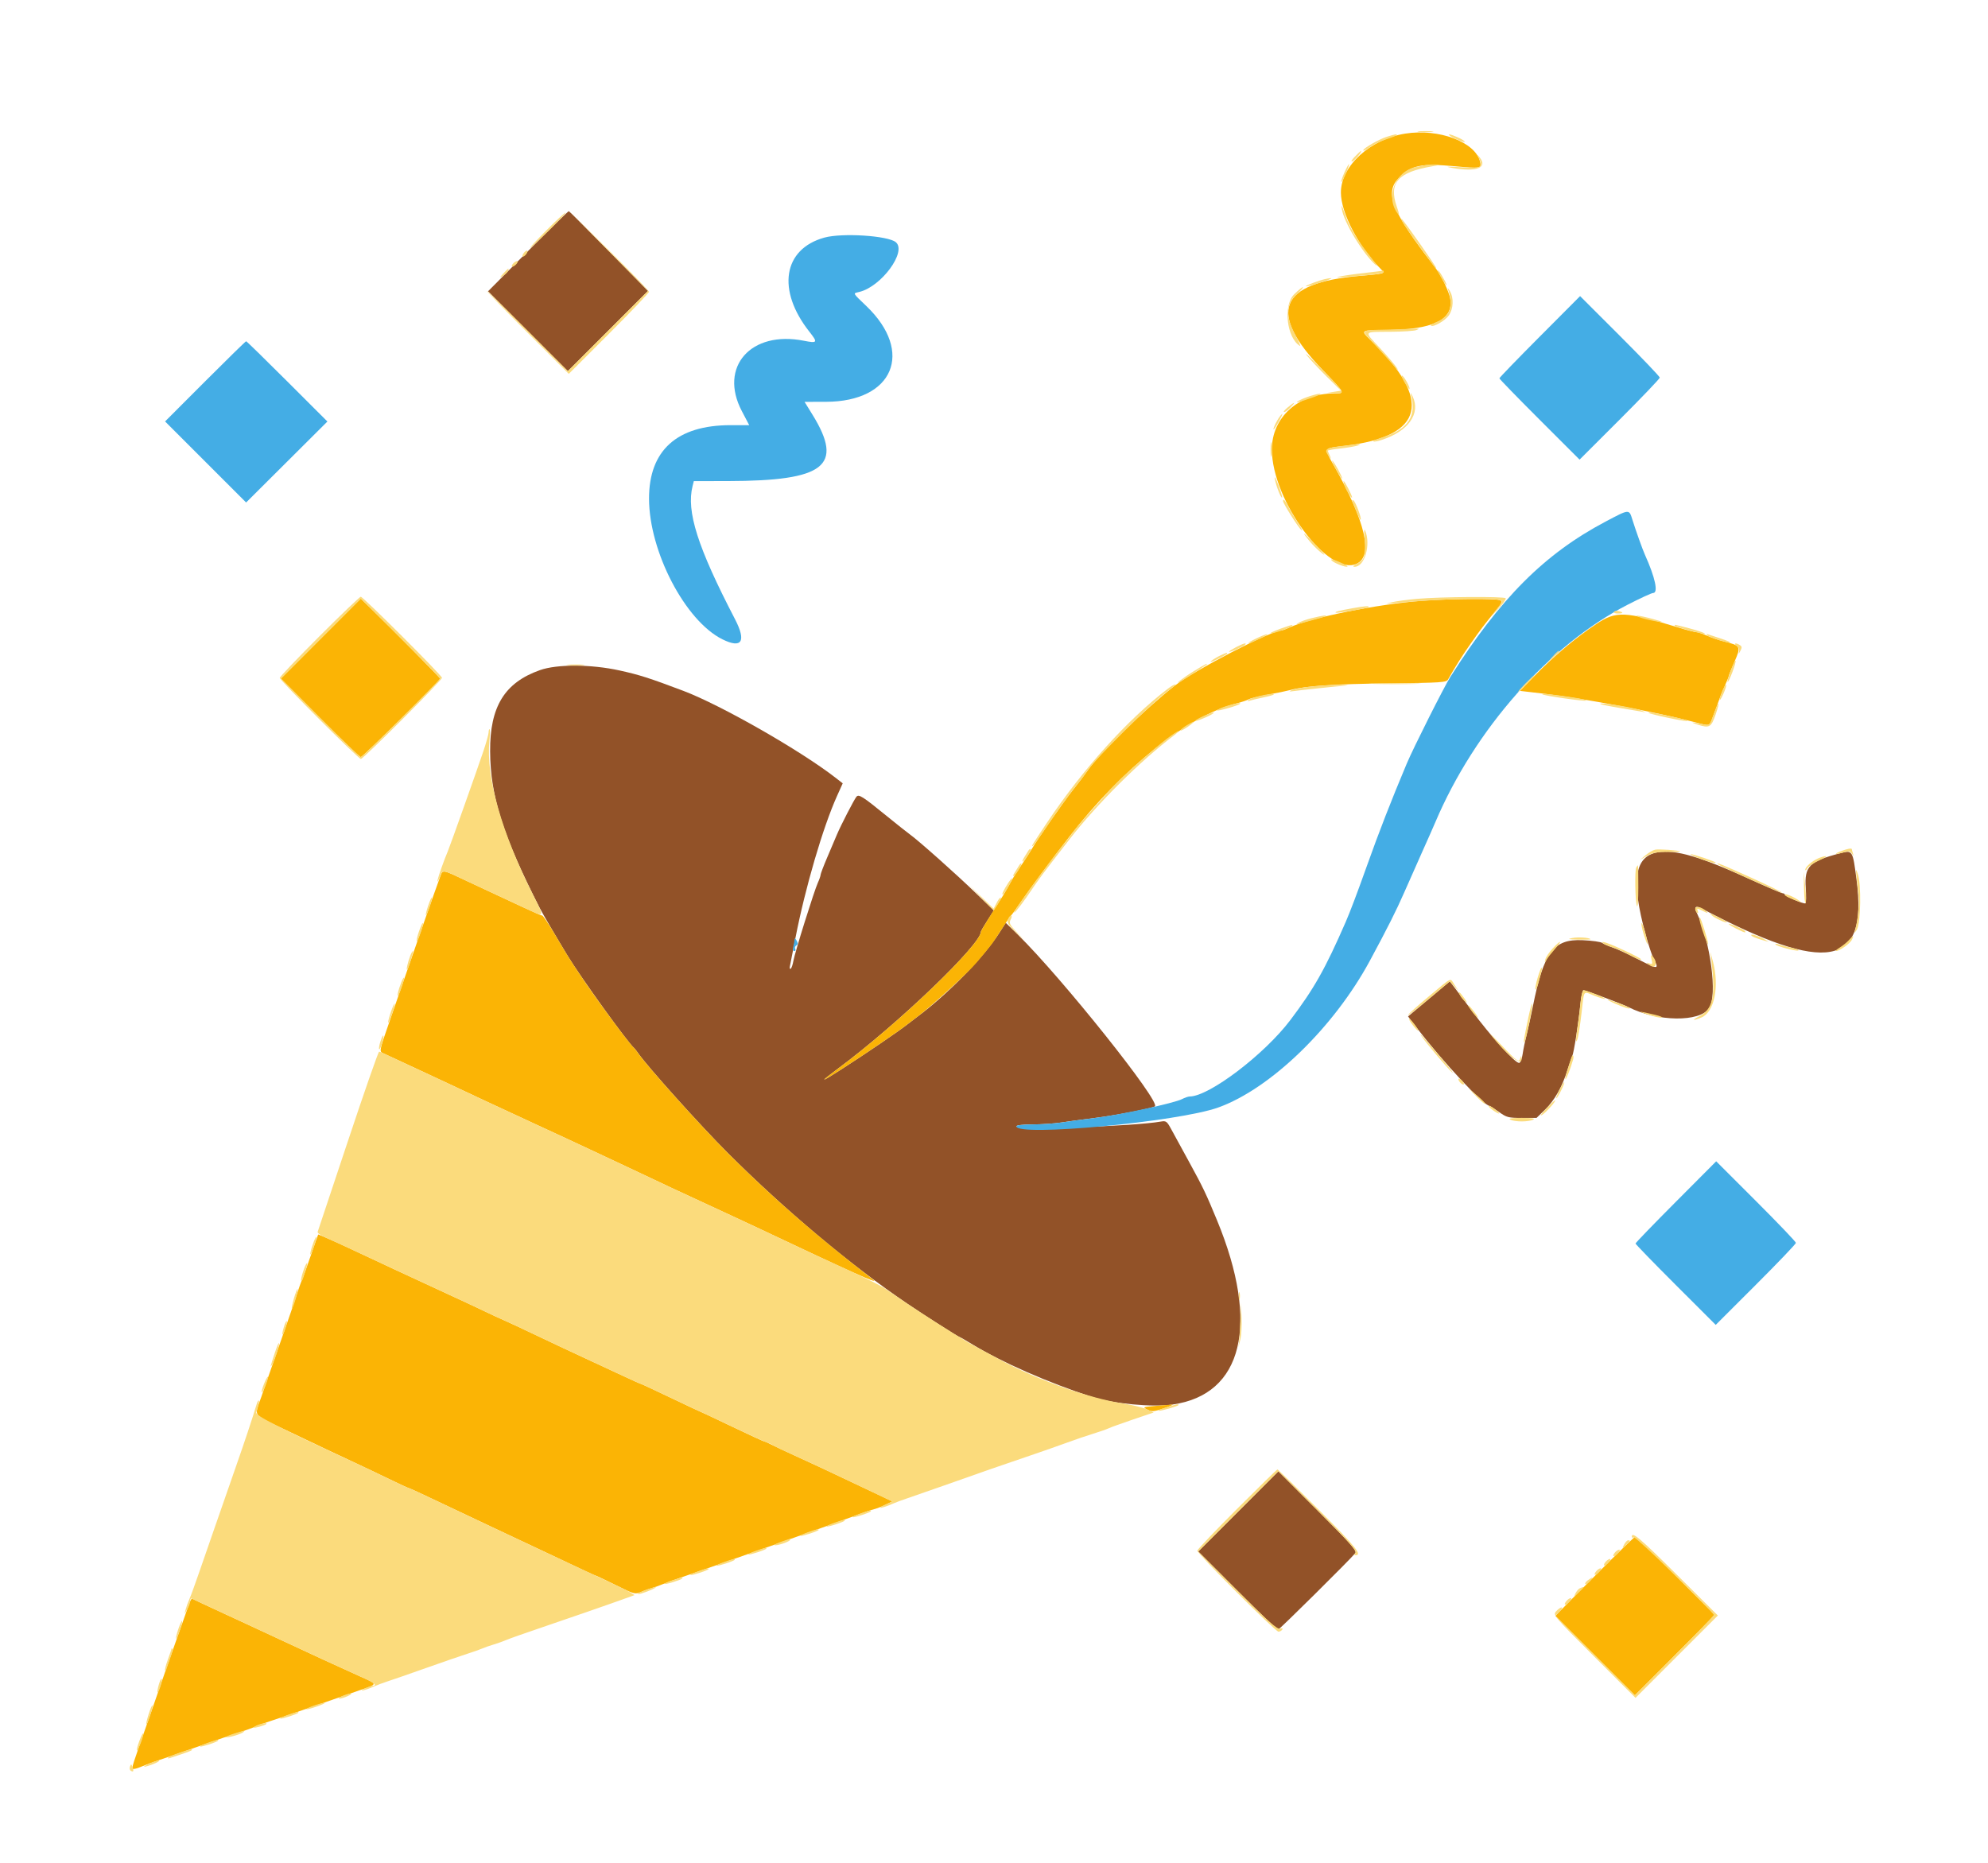 <svg id="svg" version="1.1" xmlns="http://www.w3.org/2000/svg" xmlns:xlink="http://www.w3.org/1999/xlink" width="400" height="374.884" viewBox="0, 0, 400,374.884"><g id="svgg"><path id="path0" d="M106.230 50.534 L 98.201 58.612 106.232 66.643 L 114.263 74.674 122.322 66.608 L 130.381 58.543 122.508 50.529 C 118.177 46.122,114.550 42.502,114.447 42.486 C 114.343 42.469,110.646 46.091,106.230 50.534 M108.630 134.849 C 101.524 137.369,98.567 142.185,98.615 151.164 C 98.663 160.239,101.152 168.113,108.579 182.681 C 109.148 183.797,111.894 188.500,114.190 192.291 C 116.824 196.639,126.364 209.883,127.582 210.882 C 127.708 210.985,128.054 211.425,128.352 211.860 C 130.193 214.550,140.988 226.574,146.514 232.091 C 157.941 243.499,171.142 254.576,182.552 262.332 C 186.055 264.714,192.843 269.043,193.074 269.043 C 193.161 269.043,194.362 269.735,195.743 270.580 C 201.474 274.087,211.036 278.282,219.700 281.089 C 223.941 282.463,231.813 283.206,235.943 282.621 C 250.079 280.620,253.500 266.462,244.892 245.591 C 242.687 240.244,242.064 238.938,239.341 233.959 C 237.761 231.069,236.072 227.980,235.589 227.094 C 234.794 225.638,234.601 225.503,233.583 225.683 C 228.084 226.659,204.503 227.436,204.503 226.642 C 204.503 226.421,205.852 226.263,207.786 226.259 C 209.592 226.255,212.167 226.082,213.508 225.876 C 214.850 225.670,217.974 225.248,220.450 224.938 C 224.528 224.429,231.655 223.050,232.368 222.632 C 233.683 221.862,213.640 196.741,204.784 188.059 L 202.364 185.687 201.090 187.684 C 197.890 192.698,190.709 200.050,184.568 204.600 C 184.078 204.963,183.171 205.657,182.552 206.141 C 180.653 207.628,174.466 211.842,169.231 215.214 C 164.956 217.968,164.757 217.889,168.667 214.990 C 180.608 206.133,197.373 190.058,197.373 187.465 C 197.373 187.350,197.955 186.347,198.666 185.236 L 199.959 183.215 196.321 179.690 C 192.460 175.950,184.914 169.229,183.126 167.939 C 182.538 167.514,180.395 165.813,178.364 164.158 C 173.547 160.232,172.781 159.748,172.313 160.333 C 171.823 160.947,169.191 166.051,168.404 167.917 C 168.055 168.743,167.170 170.826,166.437 172.547 C 165.703 174.268,165.103 175.847,165.103 176.055 C 165.103 176.264,164.860 176.967,164.563 177.617 C 163.815 179.254,159.945 191.616,159.639 193.344 C 159.502 194.120,159.256 194.838,159.092 194.939 C 158.928 195.040,158.854 194.827,158.928 194.466 C 159.002 194.104,159.506 191.529,160.049 188.743 C 162.027 178.591,165.586 166.441,168.426 160.145 L 169.562 157.627 168.177 156.547 C 161.141 151.061,145.073 141.880,137.500 139.017 C 130.645 136.426,128.665 135.794,124.648 134.910 C 118.920 133.651,112.082 133.625,108.630 134.849 M333.583 171.496 C 328.853 172.298,328.132 177.148,331.119 188.076 C 331.667 190.082,332.361 192.193,332.660 192.766 C 333.908 195.158,333.724 195.167,329.402 192.926 C 327.471 191.925,325.216 190.890,324.390 190.626 C 323.565 190.362,322.661 189.964,322.381 189.742 C 322.102 189.519,320.314 189.269,318.409 189.186 C 312.577 188.930,310.619 191.559,308.399 202.627 C 308.006 204.587,307.447 207.120,307.156 208.255 C 306.866 209.390,306.511 211.121,306.367 212.101 C 306.219 213.113,305.908 213.884,305.647 213.884 C 304.794 213.884,299.913 208.479,296.060 203.268 C 294.719 201.454,293.193 199.407,292.669 198.720 L 291.717 197.471 287.512 201.001 L 283.307 204.530 285.241 207.049 C 290.339 213.687,298.581 222.514,299.681 222.514 C 299.789 222.514,300.641 223.063,301.575 223.734 C 303.146 224.862,303.495 224.953,306.217 224.953 L 309.161 224.953 310.898 223.265 C 312.768 221.446,314.335 218.679,315.359 215.385 C 315.712 214.250,316.150 212.983,316.333 212.570 C 316.693 211.755,317.613 205.836,318.011 201.782 C 318.147 200.389,318.426 199.250,318.630 199.250 C 319.015 199.250,326.536 202.088,327.640 202.649 C 333.471 205.616,342.030 205.725,343.909 202.857 C 345.596 200.282,344.170 189.484,341.363 183.584 C 340.831 182.466,341.191 182.182,342.361 182.799 C 367.618 196.116,375.839 194.622,373.563 177.129 C 372.765 170.990,372.792 171.032,370.136 171.726 C 364.045 173.316,363.033 174.350,363.330 178.678 C 363.441 180.292,363.417 181.684,363.277 181.770 C 362.958 181.967,359.332 180.436,359.162 180.034 C 359.093 179.871,358.861 179.737,358.645 179.737 C 358.429 179.737,355.446 178.453,352.016 176.884 C 342.205 172.395,337.092 170.900,333.583 171.496 M249.156 304.128 L 241.095 312.195 248.968 320.075 C 253.298 324.409,256.969 327.955,257.125 327.955 C 257.388 327.955,271.680 313.793,272.686 312.536 C 273.066 312.060,271.859 310.690,265.178 304.015 L 257.217 296.060 249.156 304.128 " stroke="none" fill="#925228" fill-rule="evenodd" data-index="0"></path><path id="path2" d="M282.739 26.887 C 275.681 28.008,269.782 33.418,269.798 38.754 C 269.811 42.877,273.373 49.679,277.879 54.186 C 278.761 55.068,278.767 55.066,273.548 55.519 C 257.265 56.933,254.946 62.846,266.128 74.437 C 270.775 79.255,270.737 79.174,268.370 79.174 C 261.239 79.174,255.910 83.989,255.910 90.430 C 255.910 100.744,267.336 116.126,272.993 113.428 C 276.340 111.832,274.755 105.005,268.418 93.728 C 266.322 89.997,266.185 90.246,270.638 89.709 C 286.650 87.777,288.352 80.504,275.644 68.313 C 273.732 66.479,273.826 66.417,278.518 66.414 C 288.187 66.407,292.493 64.387,291.810 60.179 C 291.562 58.653,289.979 55.389,288.660 53.687 C 280.018 42.528,278.525 38.842,281.426 35.826 C 283.903 33.250,285.952 32.822,292.755 33.459 C 297.925 33.943,298.145 33.902,297.794 32.504 C 296.800 28.546,289.482 25.816,282.739 26.887 M64.555 128.503 L 56.520 136.544 64.377 144.445 C 68.697 148.790,72.395 152.345,72.593 152.345 C 72.973 152.345,88.553 136.931,88.554 136.553 C 88.555 136.363,79.018 126.710,74.225 122.050 L 72.591 120.461 64.555 128.503 M286.116 120.890 C 277.264 121.546,263.759 124.273,259.418 126.282 C 258.768 126.583,258.116 126.829,257.969 126.829 C 255.869 126.829,240.470 134.773,236.398 137.957 C 230.476 142.588,221.162 151.645,218.902 154.972 C 218.411 155.694,217.069 157.467,215.919 158.912 C 214.052 161.257,208.688 168.941,207.679 170.715 C 207.303 171.376,205.815 173.668,204.494 175.621 C 204.141 176.144,203.490 177.241,203.048 178.060 C 202.605 178.879,202.034 179.876,201.778 180.275 C 199.217 184.271,197.373 187.274,197.373 187.454 C 197.373 190.058,180.635 206.113,168.667 214.990 C 164.757 217.889,164.956 217.968,169.231 215.214 C 174.466 211.842,180.653 207.628,182.552 206.141 C 183.171 205.657,184.078 204.963,184.568 204.600 C 187.437 202.474,194.643 195.885,196.505 193.685 C 199.506 190.137,199.596 190.019,201.493 187.054 C 202.417 185.610,203.283 184.343,203.418 184.240 C 203.553 184.137,204.468 182.871,205.452 181.426 C 207.154 178.926,211.434 173.168,215.214 168.293 C 225.764 154.689,239.008 144.083,248.520 141.622 C 249.799 141.292,251.013 140.889,251.220 140.728 C 251.426 140.567,253.114 140.156,254.972 139.814 C 256.829 139.473,258.955 139.030,259.695 138.831 C 262.681 138.026,268.669 137.627,279.550 137.507 C 290.127 137.390,291.023 137.329,291.374 136.701 C 292.735 134.271,294.229 131.904,295.949 129.456 C 297.941 126.621,298.461 125.936,301.033 122.762 C 302.270 121.236,302.361 120.992,301.784 120.763 C 300.885 120.408,291.618 120.483,286.116 120.890 M321.190 125.562 C 317.127 128.258,312.482 132.162,308.768 136.001 L 305.843 139.024 310.989 139.627 C 318.314 140.486,333.256 143.304,340.492 145.192 C 344.244 146.171,343.922 146.235,344.596 144.371 C 346.115 140.168,346.435 139.341,347.113 137.851 C 347.514 136.971,347.842 136.144,347.842 136.012 C 347.842 135.881,348.361 134.591,348.996 133.145 C 350.337 130.089,350.250 129.918,346.939 129.090 C 345.888 128.827,344.320 128.295,343.454 127.908 C 342.588 127.521,341.628 127.205,341.320 127.205 C 341.011 127.205,339.440 126.801,337.828 126.309 C 326.918 122.974,325.205 122.897,321.190 125.562 M88.553 176.454 C 87.632 178.945,82.978 192.194,81.073 197.749 C 80.684 198.884,79.446 202.456,78.323 205.688 C 76.308 211.480,76.291 211.568,77.070 211.930 C 77.505 212.131,78.959 212.803,80.300 213.423 C 84.078 215.167,93.588 219.613,97.749 221.579 C 99.812 222.554,104.540 224.748,108.255 226.455 C 111.970 228.161,116.698 230.356,118.762 231.332 C 120.826 232.308,123.527 233.574,124.765 234.145 C 126.004 234.716,128.959 236.109,131.332 237.239 C 133.705 238.369,136.660 239.755,137.899 240.318 C 139.137 240.882,141.163 241.820,142.402 242.404 C 143.640 242.988,145.750 243.966,147.092 244.577 C 148.433 245.188,151.220 246.488,153.283 247.466 C 171.210 255.957,177.144 258.614,175.699 257.502 C 164.490 248.873,155.378 240.939,146.514 232.091 C 140.988 226.574,130.193 214.550,128.352 211.860 C 128.054 211.425,127.708 210.985,127.582 210.882 C 126.740 210.191,119.922 200.964,116.894 196.418 C 114.351 192.599,114.523 192.874,111.569 187.899 C 110.375 185.886,109.270 184.240,109.114 184.240 C 108.958 184.240,107.266 183.504,105.354 182.605 C 103.441 181.706,101.201 180.664,100.375 180.291 C 99.550 179.918,96.788 178.627,94.238 177.423 C 88.792 174.853,89.124 174.909,88.553 176.454 M62.536 252.627 C 61.743 254.948,60.937 257.186,60.744 257.598 C 60.552 258.011,60.074 259.362,59.682 260.600 C 59.290 261.839,58.013 265.553,56.845 268.856 C 55.677 272.158,54.406 275.788,54.021 276.923 C 53.636 278.058,52.993 279.916,52.593 281.051 C 51.138 285.176,50.679 284.494,56.914 287.478 C 63.698 290.724,68.381 292.941,71.857 294.552 C 73.302 295.222,76.184 296.595,78.262 297.603 C 80.340 298.612,82.132 299.437,82.244 299.437 C 82.357 299.437,84.878 300.597,87.847 302.015 C 90.816 303.432,96.032 305.899,99.437 307.495 C 102.842 309.092,106.811 310.958,108.255 311.642 C 117.667 316.097,119.761 317.073,119.906 317.073 C 119.996 317.073,121.795 317.927,123.905 318.970 C 127.685 320.839,127.761 320.858,129.068 320.305 C 129.797 319.996,130.816 319.630,131.332 319.492 C 131.848 319.354,132.777 319.023,133.396 318.755 C 134.015 318.488,135.535 317.931,136.773 317.517 C 141.519 315.930,169.181 306.110,172.420 304.863 C 173.659 304.387,175.151 303.877,175.738 303.731 C 176.324 303.585,177.422 303.162,178.177 302.791 L 179.550 302.115 175.047 299.982 C 165.624 295.518,163.310 294.435,159.850 292.867 C 157.889 291.979,155.779 290.984,155.159 290.656 C 154.540 290.329,153.924 290.060,153.790 290.059 C 153.656 290.057,150.726 288.705,147.280 287.054 C 143.833 285.403,140.965 284.053,140.905 284.053 C 140.846 284.053,138.148 282.786,134.909 281.238 C 131.671 279.690,128.946 278.424,128.855 278.424 C 128.764 278.424,127.215 277.730,125.414 276.882 C 123.613 276.034,120.197 274.447,117.824 273.356 C 115.450 272.265,111.144 270.244,108.255 268.864 C 105.366 267.483,102.242 266.025,101.313 265.622 C 100.385 265.220,98.780 264.478,97.749 263.974 C 96.717 263.470,93.255 261.852,90.056 260.379 C 83.193 257.218,74.932 253.375,70.732 251.387 C 68.210 250.193,64.187 248.405,64.023 248.405 C 63.998 248.405,63.328 250.305,62.536 252.627 M232.458 282.905 C 229.925 283.118,229.868 283.144,230.853 283.645 C 231.756 284.104,232.149 284.072,234.230 283.374 C 235.526 282.939,236.248 282.606,235.835 282.634 C 235.422 282.662,233.902 282.783,232.458 282.905 M321.725 316.287 C 317.825 320.188,314.259 323.782,313.800 324.274 L 312.966 325.168 320.957 333.153 L 328.949 341.138 336.238 333.843 C 340.247 329.831,343.856 326.182,344.257 325.734 L 344.988 324.919 337.131 317.056 C 332.810 312.732,329.172 309.193,329.045 309.193 C 328.919 309.193,325.625 312.385,321.725 316.287 M38.038 322.795 C 37.807 323.466,36.656 326.717,35.480 330.019 C 34.303 333.321,33.029 336.951,32.648 338.086 C 32.266 339.221,31.002 342.852,29.839 346.154 C 26.584 355.396,26.488 355.694,26.719 355.925 C 26.838 356.044,27.587 355.859,28.383 355.514 C 29.180 355.170,30.760 354.582,31.895 354.209 C 33.030 353.836,36.660 352.576,39.962 351.410 C 43.265 350.244,46.979 348.968,48.218 348.575 C 49.456 348.182,50.807 347.690,51.220 347.481 C 51.632 347.271,52.983 346.778,54.221 346.384 C 55.460 345.990,59.428 344.631,63.039 343.365 C 66.651 342.099,70.915 340.614,72.514 340.066 C 76.069 338.846,76.069 338.937,72.514 337.357 C 69.408 335.976,60.894 332.055,55.347 329.450 C 53.490 328.577,50.957 327.401,49.719 326.835 C 48.480 326.268,46.370 325.293,45.028 324.667 C 43.687 324.041,41.745 323.140,40.713 322.665 C 39.681 322.190,38.752 321.751,38.647 321.688 C 38.543 321.626,38.269 322.124,38.038 322.795 " stroke="none" fill="#fbb405" fill-rule="evenodd" data-index="2"></path><path id="path3" d="M165.854 47.815 C 157.557 50.118,156.251 58.396,162.864 66.763 C 164.587 68.942,164.483 69.109,161.742 68.567 C 151.085 66.460,144.594 73.812,149.256 82.709 L 150.747 85.553 147.003 85.553 C 136.194 85.553,130.563 90.638,130.590 100.377 C 130.619 111.019,137.875 124.922,145.340 128.637 C 149.264 130.590,150.214 129.072,147.880 124.578 C 140.353 110.086,138.070 102.914,139.353 97.799 L 139.602 96.811 146.442 96.801 C 165.984 96.773,169.836 93.758,163.486 83.459 L 161.886 80.863 166.215 80.852 C 179.748 80.817,183.958 70.834,174.334 61.601 C 171.461 58.844,171.571 59.062,172.889 58.746 C 177.337 57.681,182.520 50.623,180.243 48.733 C 178.652 47.412,169.427 46.824,165.854 47.815 M309.807 67.735 C 305.342 72.218,301.689 75.995,301.689 76.127 C 301.689 76.259,305.319 79.994,309.756 84.428 L 317.824 92.489 325.891 84.428 C 330.328 79.994,333.959 76.195,333.959 75.985 C 333.959 75.775,330.351 71.999,325.942 67.593 L 317.926 59.583 309.807 67.735 M41.275 76.737 L 33.213 84.805 41.367 92.959 L 49.521 101.113 57.699 92.966 L 65.876 84.819 57.794 76.744 C 53.349 72.302,49.628 68.668,49.525 68.668 C 49.421 68.668,45.709 72.299,41.275 76.737 M323.077 104.945 C 310.780 111.435,301.866 120.355,291.812 136.227 C 290.544 138.229,284.384 150.479,283.047 153.659 C 279.906 161.125,277.493 167.321,275.009 174.296 C 273.107 179.636,271.637 183.522,270.751 185.553 C 266.630 194.995,264.412 198.926,259.633 205.253 C 254.398 212.185,243.285 220.623,239.370 220.640 C 239.077 220.641,238.388 220.876,237.840 221.162 C 236.310 221.961,225.492 224.310,220.450 224.939 C 217.974 225.248,214.850 225.670,213.508 225.876 C 212.167 226.082,209.592 226.255,207.786 226.259 C 205.852 226.263,204.503 226.421,204.503 226.642 C 204.503 228.792,237.119 225.745,245.150 222.845 C 255.681 219.043,268.405 206.713,275.638 193.303 C 279.188 186.721,280.980 183.158,282.554 179.550 C 283.545 177.280,285.192 173.565,286.213 171.295 C 287.235 169.024,288.391 166.412,288.782 165.489 C 296.735 146.733,311.675 129.823,327.480 121.688 C 330.006 120.388,332.317 119.325,332.618 119.325 C 333.708 119.325,333.045 116.222,330.973 111.632 C 330.505 110.595,329.127 106.744,328.456 104.597 C 327.772 102.410,327.894 102.402,323.077 104.945 M159.856 189.118 C 159.847 189.428,159.738 190.061,159.613 190.525 C 159.473 191.050,159.554 191.370,159.828 191.370 C 160.071 191.370,160.153 191.182,160.012 190.952 C 159.870 190.723,159.964 190.405,160.221 190.247 C 160.568 190.032,160.583 189.778,160.280 189.257 C 159.975 188.731,159.869 188.696,159.856 189.118 M337.195 241.830 C 332.732 246.310,329.081 250.088,329.081 250.226 C 329.081 250.363,332.711 254.103,337.148 258.537 L 345.216 266.598 353.283 258.537 C 357.720 254.103,361.351 250.304,361.351 250.094 C 361.351 249.884,357.742 246.106,353.331 241.698 L 345.310 233.684 337.195 241.830 " stroke="none" fill="#44ade5" fill-rule="evenodd" data-index="3"></path><path id="path4" d="M285.451 26.537 C 286.117 26.620,287.299 26.621,288.078 26.540 C 288.856 26.459,288.311 26.391,286.867 26.390 C 285.422 26.388,284.785 26.454,285.451 26.537 M278.987 27.539 C 277.490 28.010,274.296 29.844,274.296 30.233 C 274.296 30.459,274.754 30.221,276.173 29.260 C 276.689 28.910,277.997 28.333,279.081 27.978 C 280.164 27.622,281.051 27.261,281.051 27.174 C 281.051 26.944,280.661 27.013,278.987 27.539 M291.678 27.263 C 292.143 27.728,294.964 28.869,294.736 28.500 C 294.610 28.297,293.908 27.880,293.174 27.574 C 291.727 26.969,291.295 26.879,291.678 27.263 M272.585 31.544 C 271.939 32.218,271.745 32.593,272.117 32.450 C 272.655 32.244,274.180 30.394,273.812 30.394 C 273.743 30.394,273.191 30.911,272.585 31.544 M297.540 31.776 C 298.498 33.759,298.264 33.886,294.090 33.657 C 290.896 33.483,290.594 33.508,292.308 33.810 C 297.078 34.650,299.383 33.757,297.742 31.705 C 297.156 30.972,297.152 30.973,297.540 31.776 M270.492 34.740 C 270.073 35.686,269.798 36.527,269.879 36.608 C 269.960 36.690,270.382 35.916,270.816 34.888 C 271.250 33.861,271.526 33.021,271.429 33.021 C 271.332 33.021,270.910 33.795,270.492 34.740 M286.867 33.207 C 286.660 33.277,285.843 33.443,285.051 33.576 C 280.803 34.289,278.646 39.581,281.220 42.976 C 281.621 43.504,281.564 43.087,281.021 41.511 C 279.388 36.776,281.292 34.637,288.180 33.469 C 290.081 33.147,290.126 33.118,288.743 33.100 C 287.917 33.089,287.073 33.137,286.867 33.207 M269.982 42.026 C 270.331 44.579,274.165 50.958,276.747 53.283 C 277.320 53.799,276.782 52.955,275.552 51.407 C 272.829 47.982,271.497 45.717,270.534 42.873 C 270.006 41.312,269.853 41.077,269.982 42.026 M109.944 46.341 C 107.991 48.302,106.501 49.906,106.633 49.906 C 106.764 49.906,108.494 48.302,110.478 46.341 C 112.461 44.381,113.950 42.777,113.788 42.777 C 113.626 42.777,111.896 44.381,109.944 46.341 M122.512 50.564 L 130.390 58.539 122.318 66.610 L 114.247 74.682 106.091 66.496 C 101.606 61.994,97.936 58.405,97.936 58.520 C 97.936 58.636,101.651 62.443,106.191 66.979 L 114.446 75.228 122.514 67.167 C 126.951 62.733,130.582 58.934,130.582 58.724 C 130.582 58.514,126.993 54.798,122.608 50.466 L 114.634 42.589 122.512 50.564 M282.190 44.653 C 282.455 45.169,283.794 47.111,285.166 48.968 C 286.539 50.826,287.947 52.763,288.296 53.273 C 288.645 53.783,288.931 54.054,288.931 53.874 C 288.931 53.569,282.863 44.916,282.070 44.090 C 281.871 43.884,281.926 44.137,282.190 44.653 M105.441 50.844 C 105.176 51.164,105.043 51.510,105.146 51.613 C 105.250 51.716,105.551 51.539,105.816 51.220 C 106.081 50.900,106.214 50.554,106.111 50.451 C 106.008 50.348,105.706 50.525,105.441 50.844 M103.189 53.096 C 102.929 53.410,102.888 53.659,103.098 53.659 C 103.304 53.659,103.683 53.405,103.940 53.096 C 104.201 52.782,104.241 52.533,104.032 52.533 C 103.825 52.533,103.446 52.786,103.189 53.096 M101.285 55.021 C 100.417 55.963,100.414 55.985,101.212 55.498 C 101.673 55.218,102.132 54.773,102.232 54.511 C 102.501 53.811,102.301 53.919,101.285 55.021 M274.004 54.993 C 269.731 55.484,267.260 56.043,270.732 55.733 C 271.764 55.641,273.917 55.460,275.516 55.331 C 277.115 55.201,278.424 54.941,278.424 54.752 C 278.424 54.563,278.382 54.431,278.330 54.458 C 278.279 54.485,276.332 54.726,274.004 54.993 M289.312 54.481 C 289.304 54.821,290.833 57.411,291.041 57.411 C 291.129 57.411,290.950 56.947,290.643 56.379 C 289.878 54.967,289.318 54.169,289.312 54.481 M266.604 56.158 C 265.413 56.413,262.605 57.477,262.748 57.620 C 262.819 57.691,264.138 57.349,265.679 56.860 C 268.185 56.065,268.637 55.722,266.604 56.158 M260.369 59.243 C 258.153 61.459,258.890 67.969,261.543 69.609 C 261.762 69.744,261.343 68.729,260.614 67.354 C 258.619 63.594,258.697 61.241,260.882 59.244 C 261.759 58.442,262.330 57.786,262.151 57.786 C 261.972 57.786,261.170 58.442,260.369 59.243 M291.381 58.349 C 292.447 61.542,291.725 63.716,289.273 64.697 C 288.414 65.041,287.798 65.409,287.905 65.516 C 288.318 65.929,290.735 64.569,291.501 63.493 C 292.454 62.155,292.547 59.908,291.706 58.537 C 291.313 57.897,291.210 57.837,291.381 58.349 M279.081 66.322 C 273.521 66.458,273.689 66.274,276.458 69.199 C 277.646 70.455,279.349 72.326,280.242 73.358 C 281.135 74.390,281.517 74.706,281.090 74.060 C 280.662 73.414,279.128 71.616,277.680 70.066 C 274.383 66.536,274.228 66.796,279.644 66.765 C 282.172 66.751,284.578 66.594,284.991 66.417 C 285.664 66.127,285.645 66.100,284.803 66.149 C 284.287 66.180,281.712 66.257,279.081 66.322 M262.934 71.482 C 263.580 72.308,265.395 74.250,266.966 75.797 L 269.822 78.612 268.401 78.840 L 266.979 79.068 268.574 79.121 C 270.727 79.193,270.734 79.207,265.956 74.296 C 263.647 71.923,262.287 70.657,262.934 71.482 M282.562 76.862 C 283.043 77.717,283.502 78.349,283.584 78.267 C 283.802 78.049,282.630 75.890,282.123 75.577 C 281.885 75.429,282.082 76.008,282.562 76.862 M283.860 79.301 C 285.100 83.708,283.384 86.357,278.241 87.975 C 277.080 88.340,276.213 88.721,276.314 88.822 C 276.415 88.923,277.142 88.799,277.930 88.548 C 283.351 86.815,285.921 83.214,284.218 79.737 C 283.914 79.118,283.753 78.922,283.860 79.301 M263.588 79.699 C 261.776 80.267,259.964 81.263,261.538 80.826 C 262.054 80.683,263.321 80.265,264.353 79.897 C 266.490 79.136,265.885 78.980,263.588 79.699 M259.099 81.977 C 258.480 82.485,258.155 82.906,258.377 82.913 C 258.599 82.921,259.178 82.505,259.662 81.989 C 260.782 80.797,260.546 80.792,259.099 81.977 M257.032 84.522 C 256.427 85.513,255.947 86.861,256.408 86.273 C 256.966 85.559,258.175 83.302,257.999 83.302 C 257.876 83.302,257.440 83.851,257.032 84.522 M255.655 90.432 C 255.655 91.773,255.723 92.322,255.806 91.651 C 255.889 90.980,255.889 89.883,255.806 89.212 C 255.723 88.541,255.655 89.090,255.655 90.432 M269.700 89.779 C 266.669 90.161,266.325 90.456,267.375 91.767 C 267.939 92.471,267.945 92.467,267.563 91.676 C 267.345 91.225,267.167 90.780,267.167 90.688 C 267.167 90.595,268.257 90.402,269.590 90.259 C 270.922 90.117,272.484 89.858,273.061 89.685 C 274.413 89.279,273.450 89.306,269.700 89.779 M268.893 94.561 C 269.455 95.594,269.975 96.379,270.047 96.307 C 270.209 96.145,268.301 92.683,268.050 92.683 C 267.951 92.683,268.331 93.528,268.893 94.561 M256.508 96.395 C 256.778 97.857,257.758 100.341,257.978 100.121 C 258.059 100.040,257.708 98.882,257.199 97.548 C 256.666 96.152,256.373 95.663,256.508 96.395 M270.558 97.786 C 270.969 98.867,272.045 100.518,272.045 100.069 C 272.045 99.667,270.566 96.811,270.358 96.811 C 270.264 96.811,270.354 97.249,270.558 97.786 M258.161 100.822 C 258.161 101.298,261.217 106.144,261.830 106.640 C 262.163 106.909,261.919 106.370,261.288 105.441 C 260.657 104.512,259.776 103.035,259.331 102.158 C 258.579 100.676,258.161 100.199,258.161 100.822 M272.128 100.970 C 273.249 103.801,273.661 104.701,273.779 104.582 C 274.018 104.344,272.748 100.953,272.321 100.689 C 272.079 100.540,272.002 100.652,272.128 100.970 M274.564 108.497 C 274.840 111.788,274.574 112.672,273.088 113.411 C 272.278 113.814,272.088 114.032,272.531 114.047 C 274.554 114.119,275.884 109.595,274.675 106.754 C 274.480 106.297,274.437 106.979,274.564 108.497 M263.484 108.883 C 264.195 109.744,265.357 110.874,266.066 111.394 C 266.857 111.974,266.417 111.370,264.926 109.828 C 262.158 106.965,261.598 106.598,263.484 108.883 M267.918 112.759 C 268.371 113.305,270.855 114.260,271.124 113.992 C 271.208 113.907,270.424 113.477,269.381 113.036 C 268.131 112.508,267.632 112.413,267.918 112.759 M64.256 128.052 C 59.872 132.439,56.285 136.198,56.285 136.404 C 56.285 136.894,72.124 152.720,72.614 152.720 C 73.103 152.720,88.931 136.883,88.931 136.394 C 88.931 135.915,73.066 120.075,72.586 120.075 C 72.388 120.075,68.639 123.665,64.256 128.052 M285.132 120.498 C 283.146 120.674,280.866 120.982,280.066 121.183 C 278.647 121.540,278.657 121.544,280.488 121.370 C 289.589 120.502,300.353 120.198,301.796 120.768 C 302.393 121.004,302.318 121.217,301.107 122.712 C 299.792 124.335,299.803 124.330,301.451 122.544 C 302.388 121.529,303.068 120.558,302.962 120.386 C 302.719 119.993,289.933 120.073,285.132 120.498 M82.208 129.986 C 85.699 133.477,88.555 136.432,88.554 136.553 C 88.553 136.931,72.973 152.345,72.593 152.345 C 72.395 152.345,68.697 148.790,64.377 144.445 L 56.520 136.544 64.555 128.503 L 72.591 120.461 74.225 122.050 C 75.124 122.925,78.716 126.496,82.208 129.986 M272.233 122.372 C 269.386 122.884,268.563 123.097,268.743 123.277 C 268.940 123.474,275.073 122.425,275.352 122.147 C 275.615 121.884,274.503 121.964,272.233 122.372 M324.744 123.112 C 324.628 123.299,324.966 123.452,325.494 123.452 C 326.644 123.452,326.736 123.238,325.704 122.968 C 325.291 122.860,324.859 122.925,324.744 123.112 M263.948 124.377 C 262.900 124.634,261.718 125.050,261.321 125.302 C 260.709 125.691,260.701 125.729,261.269 125.551 C 261.637 125.437,262.988 125.071,264.271 124.739 C 266.562 124.147,267.436 123.787,266.385 123.869 C 266.093 123.892,264.996 124.120,263.948 124.377 M330.412 124.382 C 331.247 124.645,332.682 124.962,333.601 125.085 C 334.866 125.255,334.633 125.131,332.645 124.577 C 329.754 123.771,327.991 123.617,330.412 124.382 M259.287 125.945 C 257.177 126.628,255.511 127.306,255.636 127.431 C 255.832 127.627,259.379 126.442,259.831 126.029 C 260.217 125.677,260.148 125.666,259.287 125.945 M336.961 125.881 C 336.961 126.052,339.735 126.879,342.025 127.390 C 344.275 127.892,342.583 127.128,339.902 126.432 C 336.737 125.610,336.961 125.652,336.961 125.881 M252.720 128.493 C 251.689 128.990,251.013 129.400,251.220 129.403 C 251.736 129.412,255.439 127.649,254.972 127.616 C 254.765 127.601,253.752 127.996,252.720 128.493 M343.527 127.857 C 343.928 128.271,347.913 129.510,348.134 129.289 C 348.207 129.216,347.369 128.862,346.272 128.501 C 345.175 128.141,344.024 127.761,343.715 127.657 C 343.334 127.530,343.273 127.594,343.527 127.857 M248.687 130.232 C 247.913 130.640,247.280 131.047,247.280 131.134 C 247.280 131.362,250.023 130.204,250.450 129.796 C 251.050 129.224,250.198 129.434,248.687 130.232 M349.444 129.983 C 349.844 130.287,350.025 130.766,349.901 131.191 C 349.779 131.610,349.880 131.542,350.152 131.022 C 350.525 130.310,350.510 130.087,350.070 129.808 C 349.227 129.275,348.703 129.421,349.444 129.983 M312.359 132.176 L 311.257 133.396 312.477 132.294 C 313.147 131.688,313.696 131.139,313.696 131.074 C 313.696 130.784,313.386 131.040,312.359 132.176 M245.591 131.870 C 244.972 132.150,244.128 132.657,243.715 132.997 C 243.302 133.337,243.851 133.183,244.934 132.655 C 246.018 132.127,246.904 131.613,246.904 131.513 C 246.904 131.277,246.904 131.277,245.591 131.870 M348.241 134.920 C 347.801 136.097,347.515 137.133,347.605 137.223 C 347.695 137.314,348.129 136.425,348.569 135.249 C 349.010 134.072,349.296 133.036,349.206 132.945 C 349.115 132.855,348.681 133.744,348.241 134.920 M114.363 133.859 C 115.245 133.938,116.596 133.937,117.365 133.856 C 118.133 133.776,117.411 133.711,115.760 133.712 C 114.109 133.713,113.480 133.779,114.363 133.859 M240.200 135.053 C 238.084 136.355,235.922 138.031,237.523 137.129 C 238.381 136.645,242.518 133.967,242.722 133.763 C 243.187 133.299,242.391 133.706,240.200 135.053 M306.942 137.523 C 306.030 138.452,305.369 139.212,305.472 139.212 C 305.575 139.212,306.406 138.452,307.317 137.523 C 308.229 136.595,308.890 135.835,308.787 135.835 C 308.683 135.835,307.853 136.595,306.942 137.523 M276.454 137.616 C 278.776 137.682,282.575 137.682,284.897 137.616 C 287.219 137.550,285.319 137.496,280.675 137.496 C 276.032 137.496,274.132 137.550,276.454 137.616 M235.041 138.538 C 226.893 144.765,217.946 154.669,210.704 165.480 C 207.774 169.853,207.399 170.466,207.805 170.215 C 208.014 170.086,209.454 168.081,211.006 165.760 C 212.558 163.438,214.769 160.356,215.919 158.912 C 217.069 157.467,218.443 155.638,218.973 154.847 C 220.392 152.728,231.702 141.499,234.465 139.465 C 235.775 138.500,236.685 137.711,236.486 137.711 C 236.287 137.711,235.637 138.083,235.041 138.538 M263.930 138.131 C 262.253 138.307,260.480 138.626,259.990 138.839 C 259.205 139.180,259.255 139.205,260.413 139.048 C 261.981 138.836,268.615 138.137,270.732 137.962 C 271.557 137.893,271.051 137.831,269.606 137.824 C 268.161 137.817,265.607 137.955,263.930 138.131 M346.551 139.030 C 345.705 141.054,345.883 141.584,346.751 139.626 C 347.154 138.719,347.405 137.899,347.309 137.803 C 347.214 137.708,346.873 138.260,346.551 139.030 M253.218 140.101 C 252.254 140.334,251.325 140.679,251.155 140.867 C 250.976 141.063,251.087 141.122,251.417 141.004 C 251.732 140.893,252.956 140.600,254.137 140.355 C 255.319 140.110,256.285 139.837,256.285 139.748 C 256.285 139.502,255.156 139.632,253.218 140.101 M310.324 139.707 C 310.600 139.998,318.970 141.193,319.190 140.972 C 319.291 140.872,318.223 140.610,316.816 140.391 C 312.816 139.768,310.113 139.483,310.324 139.707 M246.829 142.058 C 245.859 142.357,244.974 142.749,244.862 142.930 C 244.667 143.245,249.120 141.999,249.482 141.638 C 249.799 141.321,248.619 141.508,246.829 142.058 M322.023 141.661 C 322.132 141.769,323.806 142.114,325.745 142.428 C 327.683 142.741,329.690 143.078,330.206 143.177 L 331.144 143.357 330.250 142.966 C 328.906 142.380,321.580 141.217,322.023 141.661 M344.815 143.701 C 343.994 145.954,343.953 145.996,342.814 145.762 C 340.257 145.238,339.865 145.261,341.634 145.830 C 343.942 146.573,344.327 146.346,345.215 143.719 C 346.174 140.882,345.849 140.868,344.815 143.701 M242.120 144.101 C 241.243 144.491,240.525 144.903,240.525 145.018 C 240.525 145.237,242.681 144.402,243.805 143.747 C 244.885 143.118,243.836 143.339,242.120 144.101 M331.707 143.440 C 331.981 143.732,339.283 145.270,339.476 145.077 C 339.566 144.986,338.488 144.655,337.081 144.340 C 333.544 143.548,331.485 143.203,331.707 143.440 M238.743 145.962 C 237.486 146.729,237.010 147.400,238.180 146.757 C 239.051 146.278,240.387 145.242,240.150 145.229 C 240.047 145.223,239.414 145.553,238.743 145.962 M98.311 147.376 C 98.311 147.738,97.829 149.469,97.239 151.222 C 95.891 155.228,90.538 170.288,90.104 171.295 C 89.406 172.917,88.229 176.221,88.033 177.111 C 87.919 177.627,88.097 177.416,88.429 176.642 C 89.181 174.889,88.744 174.830,94.238 177.423 C 96.788 178.627,99.550 179.918,100.375 180.291 C 101.201 180.664,103.458 181.714,105.391 182.623 C 109.709 184.654,109.629 184.750,107.353 180.252 C 100.941 167.580,97.743 156.349,98.473 149.062 C 98.602 147.772,98.618 146.717,98.510 146.717 C 98.401 146.717,98.311 147.013,98.311 147.376 M234.902 148.554 C 232.215 150.574,225.581 156.489,223.799 158.456 C 218.081 164.766,216.697 166.333,216.187 167.076 C 215.869 167.539,214.585 169.184,213.333 170.732 C 211.307 173.237,205.125 181.707,204.321 183.079 C 203.432 184.594,204.991 182.806,206.601 180.462 C 209.676 175.986,209.064 176.809,215.203 168.879 C 220.678 161.808,229.444 153.091,236.245 147.957 C 236.845 147.504,237.226 147.124,237.092 147.113 C 236.958 147.101,235.973 147.750,234.902 148.554 M206.913 171.176 C 206.752 171.447,206.378 172.050,206.082 172.514 C 205.785 172.978,205.635 173.358,205.747 173.358 C 206.089 173.358,207.601 171.078,207.396 170.873 C 207.291 170.768,207.073 170.904,206.913 171.176 M333.007 170.979 C 332.587 171.066,331.743 171.556,331.131 172.068 L 330.019 172.998 331.421 172.206 C 332.503 171.595,333.436 171.420,335.508 171.439 C 336.985 171.453,338.127 171.405,338.046 171.333 C 337.781 171.096,333.790 170.815,333.007 170.979 M370.356 171.295 C 368.831 171.882,369.242 172.017,371.012 171.509 C 371.993 171.228,372.304 171.282,372.633 171.791 C 372.999 172.358,373.018 172.352,372.824 171.733 C 372.705 171.355,372.608 170.975,372.608 170.889 C 372.608 170.612,371.707 170.775,370.356 171.295 M341.523 172.576 C 343.524 173.359,345.216 173.822,345.216 173.588 C 345.216 173.384,340.702 171.851,340.171 171.875 C 339.953 171.885,340.561 172.200,341.523 172.576 M365.794 172.737 C 364.546 173.292,363.223 174.469,363.238 175.011 C 363.245 175.237,363.432 175.109,363.654 174.726 C 363.877 174.344,364.927 173.636,365.988 173.153 C 367.049 172.671,367.664 172.280,367.355 172.285 C 367.045 172.290,366.343 172.493,365.794 172.737 M205.021 174.203 C 204.869 174.461,204.479 175.087,204.155 175.595 C 203.788 176.170,203.743 176.409,204.036 176.228 C 204.522 175.929,205.786 173.734,205.473 173.734 C 205.376 173.734,205.173 173.945,205.021 174.203 M345.622 173.886 C 346.008 174.263,358.422 179.789,358.564 179.647 C 358.652 179.560,355.862 178.193,352.364 176.611 C 346.639 174.021,345.140 173.415,345.622 173.886 M329.235 174.537 C 328.896 175.086,329.002 181.334,329.367 182.323 C 329.519 182.736,329.644 181.056,329.644 178.591 C 329.644 176.126,329.611 174.109,329.572 174.109 C 329.532 174.109,329.381 174.302,329.235 174.537 M373.535 176.360 C 373.628 177.289,373.807 178.977,373.934 180.113 C 374.144 182.001,373.774 185.577,373.177 187.430 C 373.044 187.842,373.242 187.674,373.616 187.054 C 374.412 185.738,374.532 177.790,373.787 175.797 C 373.390 174.737,373.375 174.770,373.535 176.360 M362.981 178.685 C 363.013 180.479,363.152 181.830,363.289 181.687 C 363.427 181.543,363.400 180.075,363.231 178.424 L 362.922 175.422 362.981 178.685 M202.916 177.580 C 201.874 179.186,201.408 180.214,201.844 179.945 C 202.268 179.683,203.895 176.735,203.616 176.735 C 203.532 176.735,203.217 177.115,202.916 177.580 M197.363 180.582 C 198.698 181.975,199.826 183.114,199.870 183.114 C 200.134 183.114,201.546 180.783,201.382 180.619 C 201.271 180.508,200.900 180.962,200.556 181.627 L 199.931 182.836 197.432 180.443 L 194.934 178.049 197.363 180.582 M359.099 180.045 C 359.099 180.288,360.180 180.800,362.289 181.557 C 362.495 181.631,362.326 181.455,361.914 181.166 C 360.802 180.389,359.099 179.711,359.099 180.045 M86.160 182.220 C 85.827 183.195,85.621 184.057,85.700 184.137 C 85.779 184.216,86.116 183.483,86.448 182.508 C 86.780 181.533,86.987 180.671,86.908 180.591 C 86.829 180.512,86.492 181.245,86.160 182.220 M341.088 182.879 C 341.088 183.191,341.255 183.549,341.459 183.675 C 341.677 183.809,341.732 183.647,341.592 183.284 C 341.373 182.714,341.458 182.716,342.628 183.305 C 343.622 183.805,343.778 183.822,343.340 183.383 C 342.464 182.506,341.088 182.199,341.088 182.879 M344.720 184.423 C 345.616 185.051,347.467 185.812,347.467 185.553 C 347.467 185.376,344.474 183.865,344.124 183.865 C 344.013 183.865,344.282 184.116,344.720 184.423 M202.799 185.039 C 202.598 185.671,202.924 186.199,204.363 187.572 L 206.180 189.306 204.555 187.566 C 203.136 186.048,202.984 185.726,203.354 185.033 C 203.605 184.564,203.630 184.240,203.416 184.240 C 203.216 184.240,202.938 184.600,202.799 185.039 M342.079 185.647 C 342.487 187.303,343.657 190.472,343.687 190.002 C 343.725 189.411,342.227 184.615,342.004 184.615 C 341.905 184.615,341.939 185.080,342.079 185.647 M330.266 185.929 C 330.259 186.341,330.573 187.608,330.966 188.743 C 331.445 190.129,331.607 190.378,331.457 189.502 C 331.134 187.602,330.283 185.051,330.266 185.929 M84.277 187.493 C 83.632 189.386,83.694 190.190,84.352 188.474 C 84.952 186.911,85.251 185.741,85.051 185.741 C 84.953 185.741,84.605 186.530,84.277 187.493 M347.842 185.940 C 347.842 186.138,350.708 187.617,351.092 187.617 C 351.245 187.617,351.209 187.464,351.013 187.277 C 350.584 186.867,347.842 185.712,347.842 185.940 M352.345 188.164 C 352.345 188.400,353.427 188.855,354.972 189.269 L 355.910 189.521 354.972 188.991 C 353.796 188.327,352.345 187.870,352.345 188.164 M316.323 188.758 C 315.275 188.966,315.535 189.029,317.605 189.069 C 319.032 189.096,320.130 189.058,320.044 188.984 C 319.654 188.651,317.514 188.521,316.323 188.758 M372.009 189.172 C 371.616 189.614,370.788 190.289,370.169 190.671 C 369.550 191.054,369.212 191.367,369.418 191.367 C 370.112 191.367,372.181 189.916,372.597 189.138 C 373.128 188.146,372.910 188.159,372.009 189.172 M312.388 190.879 C 311.690 191.641,311.037 192.612,310.936 193.037 C 310.759 193.779,310.769 193.781,311.192 193.088 C 311.434 192.691,312.201 191.721,312.895 190.930 C 314.515 189.088,314.070 189.043,312.388 190.879 M322.514 189.781 C 322.720 189.986,323.565 190.361,324.390 190.615 C 325.216 190.870,326.567 191.454,327.392 191.915 C 329.115 192.876,330.206 193.308,330.206 193.029 C 330.206 192.923,328.813 192.181,327.111 191.381 C 323.783 189.816,321.882 189.155,322.514 189.781 M357.223 190.006 C 357.223 190.334,361.298 191.451,361.827 191.267 C 362.081 191.180,361.444 190.924,360.412 190.700 C 359.380 190.475,358.240 190.178,357.879 190.040 C 357.518 189.902,357.223 189.886,357.223 190.006 M82.545 192.324 C 82.017 193.714,81.657 195.344,81.935 195.092 C 82.235 194.818,83.286 191.370,83.068 191.370 C 82.980 191.370,82.745 191.799,82.545 192.324 M344.397 193.809 C 345.173 200.628,344.609 203.064,341.928 204.479 C 340.297 205.341,340.550 205.488,342.360 204.732 C 344.950 203.650,345.993 198.485,344.642 193.433 L 344.141 191.557 344.397 193.809 M332.300 193.026 C 332.538 193.990,332.486 194.090,331.857 193.869 C 331.174 193.630,331.175 193.643,331.873 194.183 C 333.214 195.221,333.679 193.582,332.405 192.308 C 332.155 192.058,332.120 192.297,332.300 193.026 M309.357 196.838 C 309.022 197.989,308.838 199.019,308.946 199.128 C 309.055 199.236,309.334 198.591,309.566 197.693 C 309.798 196.795,310.074 195.765,310.179 195.403 C 310.284 195.042,310.278 194.747,310.167 194.747 C 310.056 194.747,309.691 195.688,309.357 196.838 M80.751 197.643 C 80.152 199.205,79.852 200.375,80.052 200.375 C 80.287 200.375,81.463 196.910,81.288 196.735 C 81.213 196.660,80.971 197.069,80.751 197.643 M287.522 200.469 C 285.227 202.378,283.338 204.074,283.325 204.237 C 283.313 204.401,285.190 202.949,287.498 201.012 L 291.694 197.490 292.598 198.464 L 293.502 199.437 292.692 198.218 C 291.695 196.718,292.404 196.409,287.522 200.469 M318.011 201.782 C 317.874 203.175,317.609 205.328,317.421 206.567 C 317.013 209.253,317.022 210.328,317.440 208.943 C 317.606 208.393,317.954 206.113,318.212 203.877 C 318.776 199.002,318.450 199.439,320.826 200.375 C 321.911 200.803,322.873 201.079,322.964 200.988 C 323.133 200.819,319.185 199.250,318.590 199.250 C 318.408 199.250,318.147 200.389,318.011 201.782 M293.775 200.312 C 293.977 200.690,294.441 201.239,294.805 201.532 C 295.275 201.909,295.219 201.710,294.613 200.844 C 293.686 199.523,293.181 199.202,293.775 200.312 M324.765 201.866 C 326.622 202.704,328.235 203.193,327.869 202.806 C 327.604 202.527,323.835 201.130,323.452 201.170 C 323.349 201.180,323.940 201.494,324.765 201.866 M78.654 203.611 C 78.321 204.588,78.061 205.568,78.076 205.789 C 78.091 206.010,78.428 205.276,78.825 204.158 C 79.223 203.039,79.482 202.059,79.403 201.980 C 79.324 201.900,78.987 202.635,78.654 203.611 M307.554 204.566 C 306.611 209.048,306.465 209.956,306.727 209.708 C 307.044 209.407,308.505 202.189,308.292 201.975 C 308.204 201.888,307.872 203.054,307.554 204.566 M296.052 203.366 C 296.488 203.979,297.037 204.599,297.271 204.743 C 297.506 204.888,297.224 204.387,296.646 203.629 C 295.392 201.984,294.919 201.775,296.052 203.366 M331.512 204.143 C 332.746 204.559,334.012 204.842,334.326 204.771 C 334.640 204.701,334.053 204.446,333.021 204.205 C 329.551 203.394,329.257 203.382,331.512 204.143 M283.996 205.925 C 284.459 206.575,285.032 207.227,285.270 207.373 C 285.507 207.520,285.322 207.108,284.859 206.458 C 284.396 205.808,283.823 205.156,283.586 205.009 C 283.349 204.863,283.533 205.274,283.996 205.925 M299.990 208.246 C 303.192 212.344,306.234 214.712,306.148 213.039 C 306.115 212.404,306.062 212.358,305.933 212.852 C 305.655 213.914,305.279 213.669,302.189 210.403 C 300.572 208.696,299.583 207.725,299.990 208.246 M285.967 208.443 C 286.953 209.902,291.118 214.835,292.146 215.760 C 292.720 216.276,291.851 215.111,290.215 213.172 C 286.694 208.996,285.269 207.410,285.967 208.443 M76.548 209.568 C 76.300 210.318,76.187 211.021,76.295 211.130 C 76.404 211.238,76.670 210.688,76.886 209.906 C 77.395 208.060,77.132 207.798,76.548 209.568 M70.024 229.554 C 66.745 239.406,63.996 247.650,63.916 247.874 C 63.835 248.098,64.491 248.589,65.374 248.966 C 66.257 249.342,68.499 250.358,70.356 251.225 C 81.916 256.618,84.827 257.971,90.056 260.379 C 93.255 261.852,96.717 263.470,97.749 263.974 C 98.780 264.478,100.385 265.220,101.313 265.622 C 102.242 266.025,105.366 267.483,108.255 268.864 C 111.144 270.244,115.450 272.265,117.824 273.356 C 120.197 274.447,123.613 276.034,125.414 276.882 C 127.215 277.730,128.764 278.424,128.855 278.424 C 128.946 278.424,131.671 279.690,134.909 281.238 C 138.148 282.786,140.846 284.053,140.905 284.053 C 140.965 284.053,143.796 285.386,147.197 287.015 C 150.598 288.644,153.781 290.100,154.270 290.250 C 154.759 290.400,155.328 290.655,155.535 290.815 C 155.741 290.976,157.598 291.867,159.662 292.795 C 163.532 294.535,167.258 296.280,175.047 299.999 L 179.550 302.149 178.330 302.671 C 177.659 302.957,177.111 303.271,177.111 303.369 C 177.111 303.547,178.526 303.090,179.925 302.461 C 180.338 302.275,181.435 301.871,182.364 301.563 C 183.293 301.255,186.754 300.048,190.056 298.881 C 199.306 295.613,200.535 295.185,206.567 293.135 C 209.662 292.083,213.377 290.782,214.822 290.245 C 216.266 289.707,218.546 288.930,219.887 288.519 C 221.229 288.107,222.664 287.606,223.077 287.406 C 223.490 287.206,225.695 286.410,227.977 285.636 L 232.126 284.230 230.791 283.599 C 230.057 283.251,227.796 282.702,225.767 282.378 C 219.116 281.318,209.134 277.799,201.876 273.958 C 199.402 272.649,195.171 270.349,194.559 269.981 C 191.381 268.068,185.031 264.019,182.552 262.323 C 180.901 261.194,178.874 259.816,178.049 259.261 C 177.223 258.705,173.762 256.980,170.356 255.427 C 166.951 253.874,162.308 251.725,160.038 250.653 C 157.767 249.580,154.475 248.025,152.720 247.197 C 150.966 246.368,148.433 245.190,147.092 244.578 C 145.750 243.966,143.640 242.988,142.402 242.404 C 141.163 241.820,139.137 240.882,137.899 240.318 C 136.660 239.755,133.705 238.369,131.332 237.239 C 128.959 236.109,126.004 234.716,124.765 234.145 C 123.527 233.574,120.826 232.308,118.762 231.332 C 116.698 230.356,111.970 228.161,108.255 226.455 C 104.540 224.748,99.812 222.554,97.749 221.579 C 93.062 219.364,83.535 214.915,80.300 213.429 C 78.959 212.813,77.568 212.157,77.210 211.971 C 76.851 211.785,76.429 211.634,76.272 211.637 C 76.114 211.639,73.302 219.702,70.024 229.554 M316.155 212.852 C 316.076 213.110,315.744 214.152,315.418 215.167 C 315.091 216.182,314.890 217.079,314.971 217.160 C 315.113 217.302,316.042 214.937,316.515 213.227 C 316.754 212.361,316.415 212.006,316.155 212.852 M293.433 217.169 C 293.433 217.375,293.687 217.754,293.996 218.011 C 294.310 218.272,294.559 218.312,294.559 218.103 C 294.559 217.897,294.306 217.518,293.996 217.261 C 293.682 217.000,293.433 216.960,293.433 217.169 M313.772 219.333 C 313.323 220.257,313.034 221.013,313.130 221.013 C 313.385 221.013,314.901 217.965,314.731 217.796 C 314.652 217.717,314.221 218.409,313.772 219.333 M297.079 220.653 C 297.949 221.553,298.735 222.214,298.826 222.120 C 298.916 222.027,298.204 221.291,297.244 220.484 L 295.497 219.017 297.079 220.653 M311.054 223.147 C 310.072 224.179,309.757 224.671,310.293 224.338 C 311.121 223.823,313.260 221.388,312.884 221.388 C 312.798 221.388,311.974 222.180,311.054 223.147 M300.000 223.116 C 301.353 224.159,302.279 224.453,301.126 223.474 C 300.507 222.948,299.831 222.522,299.625 222.528 C 299.418 222.533,299.587 222.798,300.000 223.116 M303.873 225.306 C 304.219 225.500,305.263 225.659,306.191 225.659 C 307.120 225.659,308.163 225.500,308.510 225.306 C 308.946 225.062,308.230 224.953,306.191 224.953 C 304.152 224.953,303.437 225.062,303.873 225.306 M62.895 250.512 C 62.563 251.487,62.356 252.350,62.435 252.429 C 62.515 252.509,62.852 251.776,63.184 250.801 C 63.516 249.826,63.723 248.964,63.643 248.884 C 63.564 248.805,63.227 249.537,62.895 250.512 M61.019 255.766 C 60.687 256.741,60.495 257.618,60.593 257.716 C 60.690 257.814,60.844 257.658,60.934 257.371 C 61.024 257.083,61.282 256.272,61.507 255.568 C 62.141 253.587,61.700 253.766,61.019 255.766 M59.153 261.217 C 58.833 262.307,58.637 263.265,58.716 263.344 C 58.796 263.424,59.125 262.599,59.448 261.512 C 59.771 260.424,59.967 259.467,59.885 259.384 C 59.802 259.302,59.473 260.126,59.153 261.217 M249.243 260.788 C 249.243 261.510,249.320 261.806,249.414 261.445 C 249.509 261.083,249.509 260.492,249.414 260.131 C 249.320 259.770,249.243 260.066,249.243 260.788 M249.603 265.103 C 249.559 266.754,249.443 268.780,249.345 269.606 L 249.167 271.107 249.550 269.606 C 249.761 268.780,249.877 266.754,249.809 265.103 L 249.684 262.101 249.603 265.103 M57.111 267.054 C 56.555 268.864,56.824 269.132,57.411 267.355 C 57.658 266.605,57.788 265.918,57.699 265.829 C 57.610 265.740,57.345 266.291,57.111 267.054 M55.331 272.115 C 54.343 275.119,54.297 275.320,54.773 274.581 C 55.271 273.807,56.317 270.451,56.122 270.256 C 56.047 270.181,55.691 271.018,55.331 272.115 M53.127 278.455 C 52.783 279.315,52.572 280.089,52.658 280.175 C 52.744 280.261,53.096 279.628,53.440 278.768 C 53.784 277.908,53.995 277.134,53.909 277.048 C 53.823 276.962,53.471 277.595,53.127 278.455 M51.673 282.458 C 50.787 285.407,49.241 290.060,47.465 295.122 C 46.306 298.424,44.955 302.308,44.462 303.752 C 43.968 305.197,43.146 307.561,42.634 309.006 C 42.122 310.450,41.009 313.659,40.162 316.135 C 39.314 318.612,38.393 321.144,38.114 321.764 C 37.835 322.383,37.497 323.311,37.362 323.827 L 37.117 324.765 37.682 323.827 C 37.993 323.311,38.253 322.580,38.261 322.201 C 38.268 321.823,38.401 321.578,38.555 321.658 C 38.710 321.737,39.681 322.190,40.713 322.665 C 41.745 323.140,43.687 324.041,45.028 324.667 C 46.370 325.293,48.480 326.268,49.719 326.835 C 50.957 327.401,53.490 328.577,55.347 329.450 C 60.894 332.055,69.408 335.976,72.514 337.357 C 75.238 338.568,76.048 339.189,74.953 339.229 C 74.695 339.238,73.977 339.490,73.358 339.788 C 71.855 340.512,73.574 340.124,75.235 339.364 C 75.854 339.081,77.120 338.606,78.049 338.309 C 78.977 338.011,82.439 336.809,85.741 335.637 C 89.043 334.465,92.758 333.184,93.996 332.790 C 95.235 332.396,96.585 331.919,96.998 331.729 C 97.411 331.540,98.424 331.184,99.250 330.939 C 100.075 330.694,101.257 330.273,101.876 330.004 C 102.495 329.735,105.281 328.746,108.068 327.805 C 113.232 326.062,123.594 322.465,126.218 321.503 L 127.670 320.971 126.781 320.414 C 126.291 320.108,124.118 319.038,121.951 318.037 C 117.981 316.203,114.156 314.417,108.630 311.818 C 106.979 311.041,102.842 309.097,99.437 307.499 C 96.032 305.900,90.816 303.432,87.847 302.015 C 84.878 300.597,82.357 299.437,82.244 299.437 C 82.132 299.437,80.340 298.612,78.262 297.603 C 76.184 296.595,73.302 295.222,71.857 294.552 C 55.866 287.141,51.319 284.824,51.556 284.206 C 51.967 283.135,52.243 281.801,52.054 281.801 C 51.953 281.801,51.781 282.097,51.673 282.458 M234.763 283.163 C 233.761 283.471,233.008 283.789,233.088 283.870 C 233.266 284.047,237.148 282.939,237.148 282.711 C 237.148 282.475,236.774 282.546,234.763 283.163 M248.871 303.662 C 244.487 308.049,240.901 311.818,240.901 312.037 C 240.901 312.631,256.636 328.330,257.231 328.330 C 257.512 328.330,257.857 328.143,257.999 327.915 C 258.167 327.643,258.010 327.577,257.546 327.725 C 256.991 327.901,255.119 326.231,248.965 320.072 L 241.095 312.195 249.156 304.128 L 257.217 296.060 265.178 304.015 C 271.312 310.143,273.046 312.081,272.734 312.457 C 272.451 312.798,272.449 312.946,272.727 312.946 C 274.166 312.946,272.872 311.339,265.436 303.898 C 260.923 299.381,257.142 295.685,257.036 295.685 C 256.929 295.685,253.255 299.274,248.871 303.662 M173.053 304.572 C 172.163 304.886,171.502 305.210,171.583 305.291 C 171.754 305.462,175.235 304.320,175.235 304.092 C 175.235 303.857,174.808 303.951,173.053 304.572 M167.800 306.448 C 166.910 306.762,166.248 307.086,166.329 307.167 C 166.501 307.339,169.981 306.196,169.981 305.968 C 169.981 305.734,169.554 305.827,167.800 306.448 M162.547 308.324 C 161.657 308.639,160.995 308.963,161.076 309.044 C 161.247 309.215,164.728 308.072,164.728 307.845 C 164.728 307.610,164.301 307.703,162.547 308.324 M328.330 309.215 C 328.330 309.434,328.518 309.497,328.748 309.355 C 329.121 309.124,344.841 324.396,344.841 324.990 C 344.841 325.117,341.266 328.804,336.898 333.183 L 328.956 341.144 320.961 333.156 L 312.966 325.168 313.772 324.310 C 314.215 323.838,314.405 323.452,314.195 323.452 C 313.984 323.452,313.499 323.798,313.117 324.221 C 312.428 324.982,312.503 325.072,320.751 333.319 L 329.081 341.649 337.364 333.365 L 345.648 325.081 337.471 316.950 C 329.972 309.492,328.330 308.103,328.330 309.215 M157.294 310.200 C 156.404 310.515,155.738 310.835,155.814 310.911 C 156.048 311.145,158.683 310.313,158.920 309.930 C 159.043 309.731,159.092 309.582,159.028 309.598 C 158.964 309.614,158.184 309.885,157.294 310.200 M326.788 310.788 C 326.347 311.628,326.349 311.628,327.150 310.917 C 328.044 310.123,328.126 309.944,327.593 309.944 C 327.394 309.944,327.032 310.324,326.788 310.788 M152.040 312.076 C 151.150 312.391,150.488 312.715,150.570 312.796 C 150.741 312.967,154.221 311.824,154.221 311.597 C 154.221 311.362,153.794 311.456,152.040 312.076 M324.946 312.392 C 324.220 313.265,324.738 313.430,325.514 312.573 C 325.889 312.159,326.021 311.820,325.808 311.820 C 325.595 311.820,325.207 312.077,324.946 312.392 M145.661 314.328 C 144.771 314.642,144.109 314.966,144.191 315.047 C 144.362 315.219,147.842 314.076,147.842 313.848 C 147.842 313.613,147.415 313.707,145.661 314.328 M323.069 314.268 C 322.344 315.142,322.862 315.306,323.638 314.449 C 324.012 314.035,324.145 313.696,323.931 313.696 C 323.718 313.696,323.330 313.953,323.069 314.268 M140.408 316.204 C 139.518 316.519,138.856 316.842,138.937 316.924 C 139.109 317.095,142.589 315.952,142.589 315.725 C 142.589 315.490,142.162 315.583,140.408 316.204 M321.193 316.144 C 320.468 317.018,320.986 317.182,321.762 316.325 C 322.136 315.911,322.268 315.572,322.055 315.572 C 321.842 315.572,321.454 315.830,321.193 316.144 M135.397 317.957 C 134.640 318.193,133.893 318.514,133.738 318.669 C 133.583 318.825,134.261 318.710,135.245 318.413 C 136.229 318.117,137.130 317.779,137.248 317.662 C 137.542 317.368,137.014 317.452,135.397 317.957 M319.491 317.981 C 319.090 318.273,318.862 318.612,318.984 318.733 C 319.105 318.855,319.511 318.615,319.885 318.201 C 320.683 317.320,320.519 317.229,319.491 317.981 M130.085 319.869 C 128.455 320.451,127.651 321.066,129.081 320.638 C 130.474 320.221,132.326 319.388,131.895 319.372 C 131.689 319.364,130.874 319.588,130.085 319.869 M317.913 319.575 C 317.653 319.679,317.250 320.130,317.018 320.577 C 316.623 321.336,316.659 321.330,317.585 320.479 C 318.129 319.978,318.574 319.514,318.574 319.447 C 318.574 319.310,318.568 319.311,317.913 319.575 M315.189 322.148 C 314.464 323.022,314.982 323.186,315.758 322.329 C 316.132 321.915,316.265 321.576,316.052 321.576 C 315.838 321.576,315.451 321.833,315.189 322.148 M35.878 327.811 C 35.546 328.786,35.339 329.648,35.419 329.727 C 35.498 329.807,35.835 329.074,36.167 328.099 C 36.499 327.124,36.706 326.262,36.626 326.182 C 36.547 326.103,36.210 326.836,35.878 327.811 M34.522 331.744 C 34.522 331.833,34.187 332.821,33.778 333.940 C 33.369 335.059,33.116 336.055,33.215 336.155 C 33.315 336.254,33.396 336.262,33.396 336.174 C 33.396 336.085,33.730 335.097,34.139 333.978 C 34.548 332.859,34.802 331.862,34.702 331.763 C 34.603 331.664,34.522 331.655,34.522 331.744 M31.932 339.062 C 31.423 340.908,31.686 341.171,32.270 339.400 C 32.518 338.650,32.631 337.947,32.523 337.838 C 32.414 337.730,32.148 338.280,31.932 339.062 M68.856 341.289 C 68.236 341.573,67.983 341.805,68.293 341.805 C 68.602 341.805,69.362 341.573,69.981 341.289 C 70.600 341.006,70.854 340.774,70.544 340.774 C 70.235 340.774,69.475 341.006,68.856 341.289 M63.110 343.221 C 62.220 343.535,61.558 343.859,61.639 343.940 C 61.720 344.021,62.701 343.763,63.820 343.366 C 64.938 342.969,65.600 342.645,65.291 342.646 C 64.981 342.647,64.000 342.906,63.110 343.221 M29.912 344.921 C 29.570 345.989,29.353 346.926,29.429 347.002 C 29.505 347.078,29.855 346.274,30.206 345.216 C 30.558 344.157,30.775 343.221,30.689 343.135 C 30.603 343.049,30.253 343.852,29.912 344.921 M57.856 345.097 C 56.966 345.412,56.305 345.736,56.386 345.817 C 56.557 345.988,60.038 344.845,60.038 344.618 C 60.038 344.383,59.611 344.476,57.856 345.097 M51.876 347.104 C 51.412 347.290,51.032 347.521,51.032 347.616 C 51.032 347.824,53.299 347.202,53.584 346.916 C 53.893 346.607,52.816 346.726,51.876 347.104 M47.146 348.830 C 46.144 349.137,45.394 349.459,45.479 349.544 C 45.700 349.765,48.525 348.963,48.949 348.558 C 49.386 348.141,49.390 348.140,47.146 348.830 M28.027 350.354 C 27.674 351.307,27.453 352.156,27.536 352.239 C 27.620 352.323,27.983 351.617,28.345 350.671 C 28.706 349.725,28.927 348.877,28.836 348.786 C 28.744 348.694,28.381 349.400,28.027 350.354 M41.721 350.725 C 40.831 351.040,40.170 351.364,40.251 351.445 C 40.422 351.616,43.902 350.474,43.902 350.246 C 43.902 350.011,43.475 350.105,41.721 350.725 M36.102 352.699 C 35.011 353.070,33.997 353.508,33.851 353.670 C 33.704 353.833,33.837 353.879,34.146 353.773 C 34.456 353.667,35.596 353.289,36.679 352.933 C 37.763 352.576,38.649 352.214,38.649 352.127 C 38.649 351.880,38.227 351.975,36.102 352.699 M29.831 354.978 C 28.992 355.390,28.744 355.614,29.268 355.485 C 30.712 355.130,32.526 354.285,31.895 354.262 C 31.585 354.250,30.657 354.573,29.831 354.978 M26.161 355.456 C 26.031 355.796,26.097 356.180,26.308 356.311 C 26.850 356.646,26.965 356.401,26.660 355.562 C 26.429 354.927,26.369 354.914,26.161 355.456 " stroke="none" fill="#fbdb7c" fill-rule="evenodd" data-index="4"></path></g></svg>